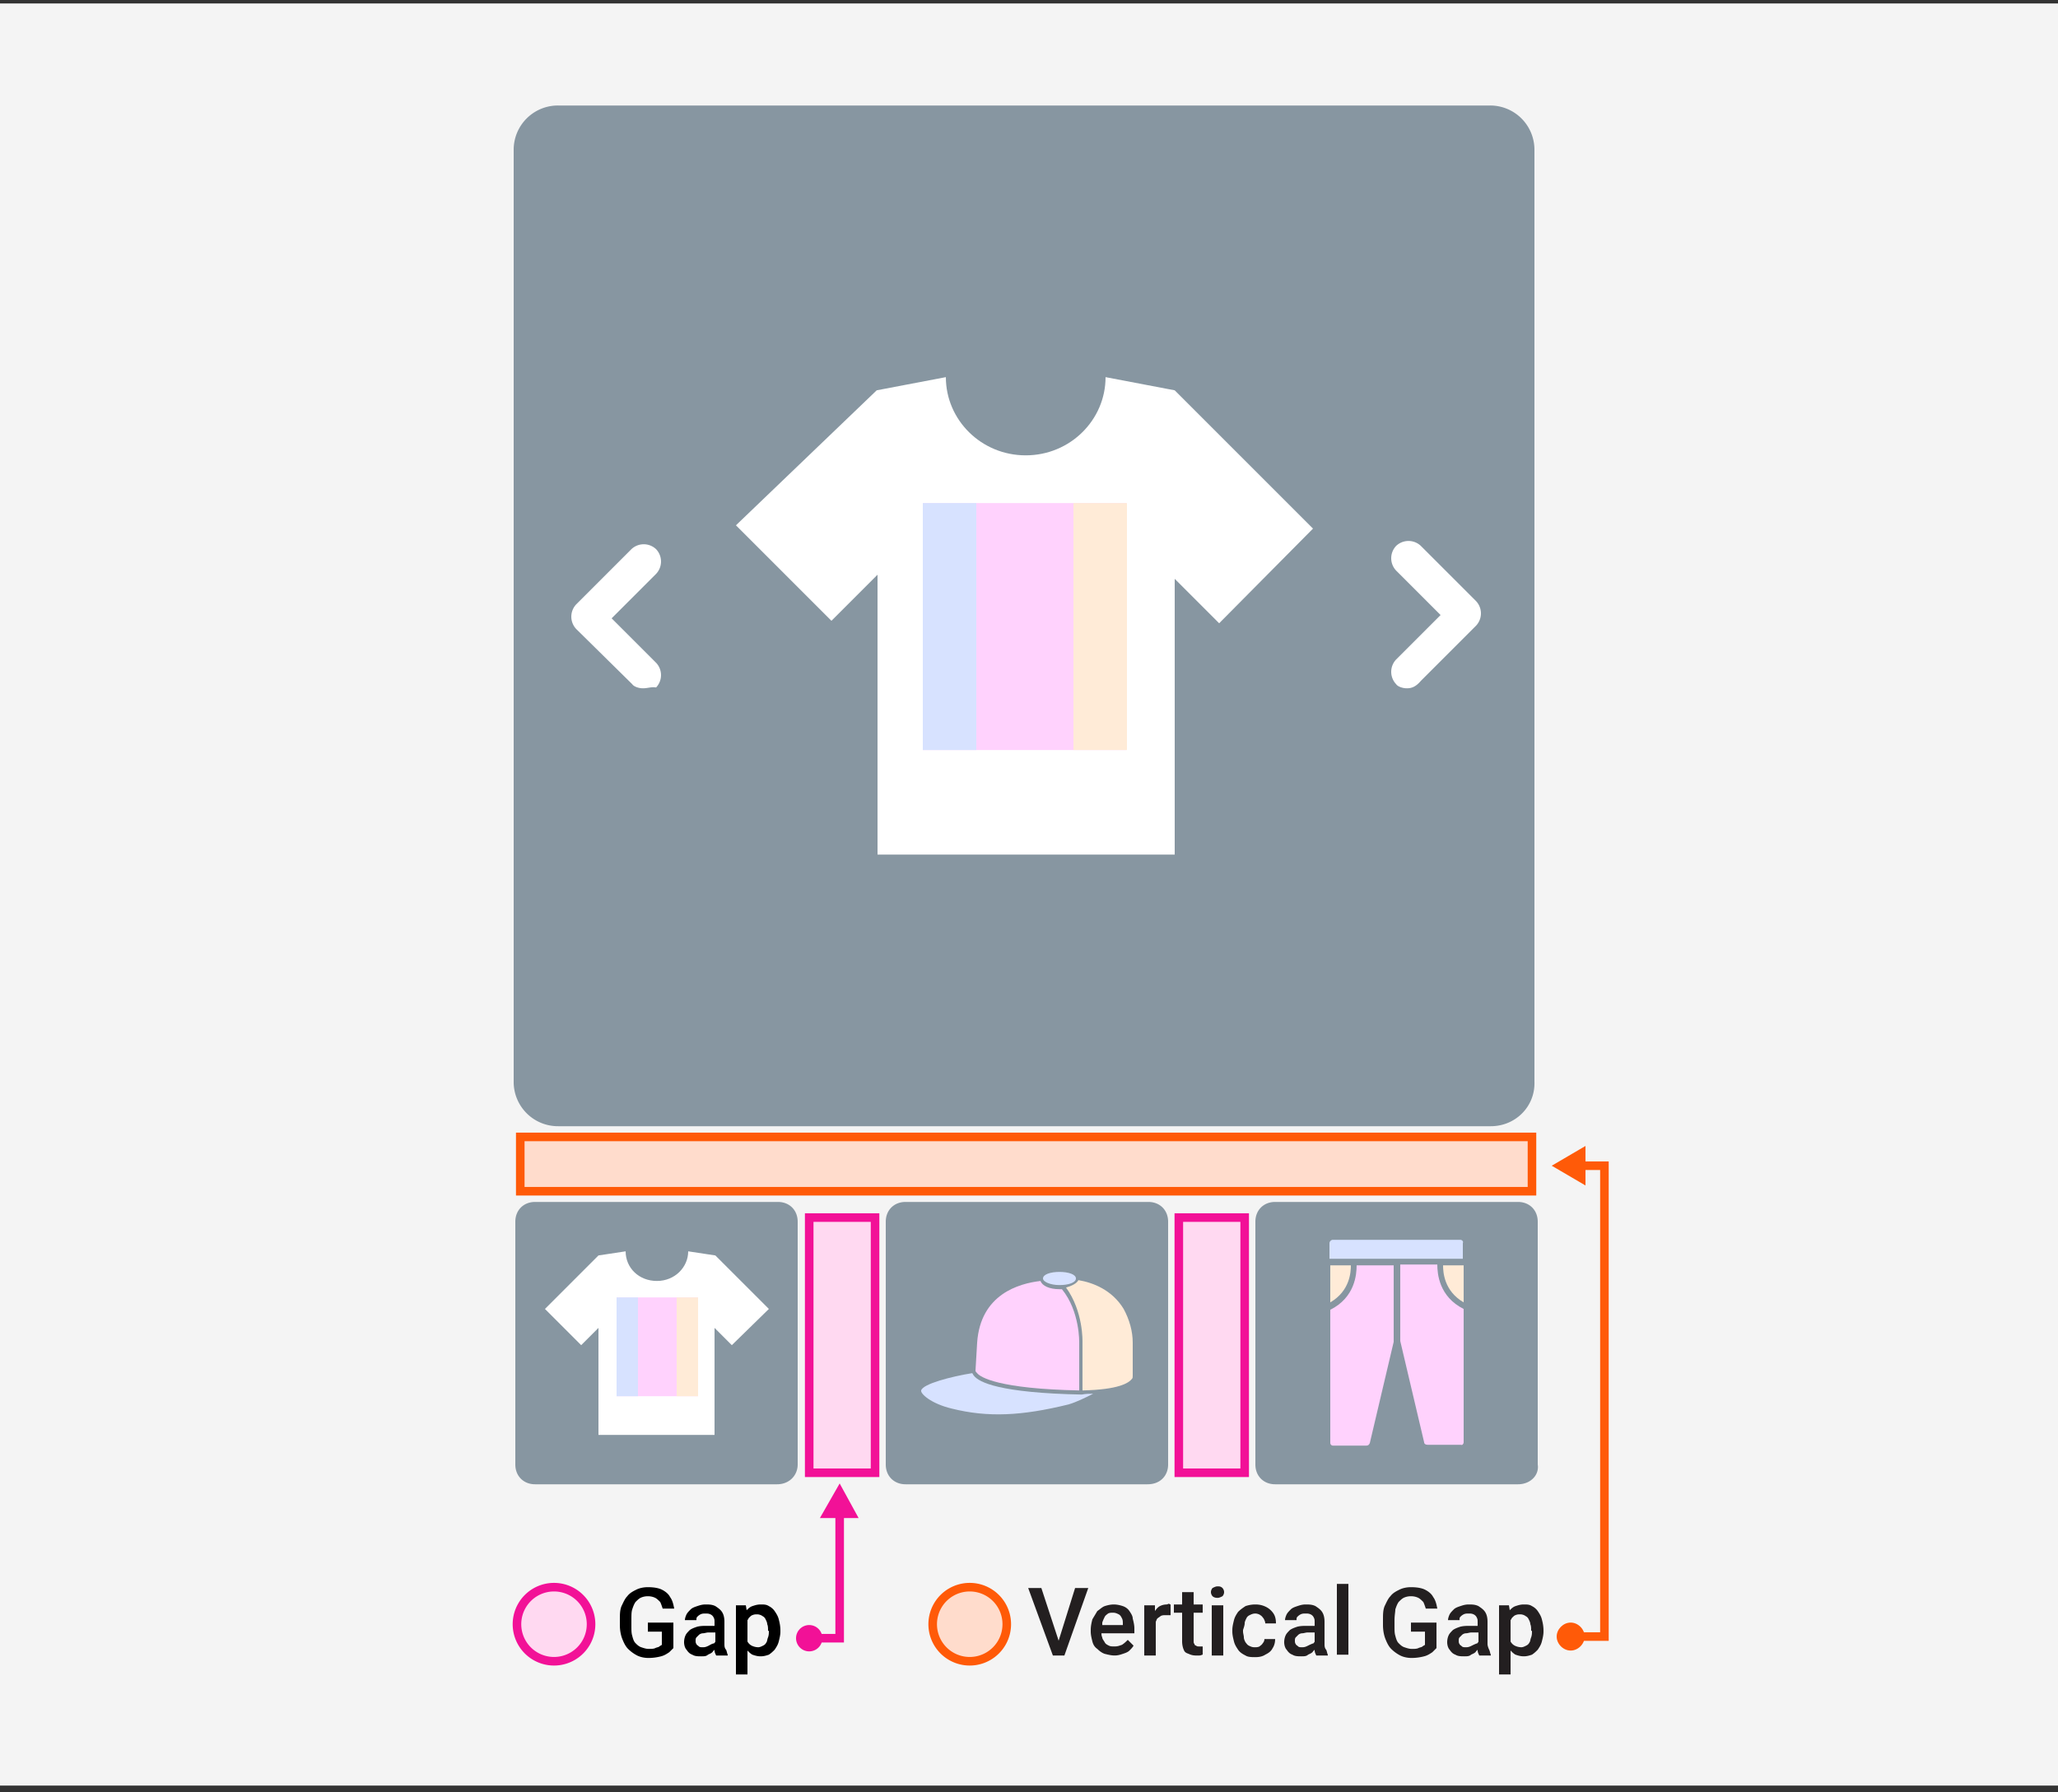 <svg xmlns="http://www.w3.org/2000/svg" width="240" height="209" fill="none" xmlns:v="https://vecta.io/nano"><rect width="100%" height="100%" fill="#333333" stroke="none"/><g clip-path="url(#A)"><path d="M240 .4H0v207.84h240V.4z" fill="#f4f4f4"/><path d="M90.624 173.104H62.4c-1.344 0-2.304-.96-2.304-2.304v-28.32c0-1.344.96-2.304 2.304-2.304h28.32c1.344 0 2.304.96 2.304 2.304v28.32c0 1.248-.96 2.304-2.4 2.304zm43.2 0H105.6c-1.344 0-2.304-.96-2.304-2.304v-28.32c0-1.344.96-2.304 2.304-2.304h28.32c1.344 0 2.304.96 2.304 2.304v28.32c0 1.248-.864 2.304-2.4 2.304zm43.2 0h-28.32c-1.344 0-2.304-.96-2.304-2.304v-28.32c0-1.344.96-2.304 2.304-2.304h28.32c1.344 0 2.304.96 2.304 2.304v28.32c.192 1.248-.864 2.304-2.304 2.304zm-3.168-41.76H65.088a5.16 5.16 0 0 1-5.184-5.184V17.488a5.16 5.16 0 0 1 5.184-5.184H173.76a5.16 5.16 0 0 1 5.184 5.184V126.16c.096 2.88-2.208 5.184-5.088 5.184z" fill="#8796a1"/><path d="M164.064 80.272c-.48 0-1.056-.192-1.248-.48a2.09 2.09 0 0 1 0-2.88L168 71.728l-5.184-5.184a2.09 2.09 0 0 1 0-2.88c.389-.369.904-.574 1.44-.574s1.051.206 1.44.574l6.432 6.432a2.09 2.09 0 0 1 0 2.88l-6.432 6.432c-.576.672-1.056.864-1.632.864zm-89.088 0c-.48 0-1.056-.192-1.248-.48L67.2 73.36c-.369-.389-.574-.904-.574-1.44s.206-1.051.574-1.44l6.432-6.432c.389-.369.904-.574 1.44-.574s1.051.206 1.44.574c.369.389.574.904.574 1.44s-.206 1.051-.574 1.44l-5.184 5.184 5.184 5.184c.369.389.574.904.574 1.44s-.206 1.051-.574 1.44c-.576-.096-.96.096-1.536.096z" fill="#fff"/><g fill="#000"><path d="M73.728 187.696c.096-.288.192-.576.384-.864.192-.192.384-.384.576-.48s.48-.192.864-.192.672.096.864.192.384.288.576.48c.096.192.192.48.288.768h1.344c-.096-.48-.192-.96-.48-1.344-.192-.384-.576-.672-.96-.864s-.96-.288-1.632-.288c-.48 0-.96.096-1.344.288s-.768.384-1.056.768c-.288.288-.48.768-.672 1.152-.192.48-.192.96-.192 1.632v.576c0 .576.096 1.152.288 1.632s.384.864.672 1.152a4.25 4.25 0 0 0 1.056.768c.384.192.864.288 1.344.288a5.81 5.81 0 0 0 1.44-.192c.384-.096.672-.288.96-.48l.48-.48v-2.976h-2.976v1.056h1.632v1.536c-.096.096-.192.096-.288.192s-.288.096-.48.192-.48.096-.768.096-.576-.096-.864-.192-.48-.288-.672-.48-.288-.48-.384-.864c-.096-.288-.096-.672-.096-1.152v-.576c0-.672 0-1.056.096-1.344zm10.752 4.032v-2.592c0-.48-.096-.864-.288-1.152s-.48-.48-.768-.672c-.384-.192-.768-.192-1.152-.192s-.672.096-.96.192-.576.192-.768.384-.384.384-.48.576-.192.48-.192.672h1.344c0-.192 0-.288.096-.384s.192-.192.384-.288.384-.096.576-.096.384 0 .576.096c.171.075.309.212.384.384.096.192.096.288.096.576v.384h-.864c-.384 0-.768 0-1.152.096-.288.096-.576.192-.864.384-.192.192-.384.384-.48.576s-.192.48-.192.864c0 .288.096.672.288.864.192.288.384.48.672.576.288.192.672.192 1.056.192.288 0 .576 0 .768-.192.192-.096.48-.192.576-.384l.192-.192v.096c0 .192.096.384.192.576h1.344v-.096c-.096-.192-.096-.384-.192-.576-.192-.192-.192-.48-.192-.672zm-1.824.192c-.192.096-.384.192-.672.192-.192 0-.384 0-.48-.096s-.288-.192-.288-.288c-.096-.096-.096-.288-.096-.384s0-.288.096-.384l.288-.288c.096-.096.288-.192.48-.192s.384-.096.672-.096h.768v1.056c0 .096-.096.096-.096.192-.384.096-.48.192-.672.288zm8.16-3.072c-.096-.384-.288-.672-.48-.96a1.8 1.8 0 0 0-.672-.576c-.288-.192-.576-.192-.96-.192s-.672.096-.96.192-.48.288-.672.48l-.096-.576h-1.152v8.064h1.344v-2.784c.192.192.384.384.576.48.288.096.576.192.96.192s.672-.096.96-.192c.288-.192.48-.384.672-.576.192-.288.384-.576.48-.96s.192-.768.192-1.152v-.096c0-.576-.096-.96-.192-1.344h0zm-1.152 1.344c0 .288 0 .48-.096.768-.096.192-.096.48-.192.576-.075.171-.213.308-.384.384-.192.096-.384.192-.576.192a1.81 1.81 0 0 1-.768-.192 1.16 1.16 0 0 1-.48-.48v-2.496c.096-.096.096-.192.192-.288s.288-.288.384-.288c.192-.096.384-.096.576-.096s.48.096.576.192c.171.075.309.212.384.384.096.192.192.384.192.576.096.192.096.48.096.768h.096z"/></g><g fill="#231f20"><path d="M140.064 192.016h-.288c-.096 0-.192 0-.288-.096-.096 0-.192-.096-.192-.192-.096-.096-.096-.192-.096-.384v-3.264h1.056v-.96H139.2v-1.44h-1.344v1.44h-.96v.96h.96v3.36c0 .384.096.768.192.96.096.288.288.384.576.48a1.81 1.81 0 0 0 .768.192h.48c.192 0 .288-.096.384-.096v-.96h-.192zm-4.032-4.896a1.81 1.81 0 0 0-.768.192c-.192.096-.384.288-.576.576v-.672h-1.248v5.856h1.344v-3.936c.096-.192.096-.288.192-.384s.288-.192.384-.288c.192-.096.384-.096.576-.096h.288.288v-1.248s-.096 0-.192-.096c-.192.096-.288.096-.288.096zm-12.576 4.224l-2.016-6.144h-1.536l2.88 7.872h.288.672.384l2.784-7.872h-1.536l-1.92 6.144zm17.856-4.128h1.344v5.856h-1.344v-5.856zm32.16 4.512v-2.592c0-.48-.096-.864-.288-1.152s-.48-.48-.768-.672c-.384-.192-.768-.192-1.152-.192s-.672.096-.96.192-.576.192-.768.384-.384.384-.48.576-.192.48-.192.672h1.344c0-.192 0-.288.096-.384s.192-.192.384-.288.384-.096.576-.096.384 0 .576.096a.74.74 0 0 1 .384.384c.096.192.096.288.096.576v.384h-.864c-.384 0-.768 0-1.152.096-.288.096-.576.192-.864.384-.192.192-.384.384-.48.576s-.192.48-.192.864c0 .288.096.672.288.864.192.288.384.48.672.576.288.192.672.192 1.056.192.288 0 .576 0 .768-.192.192-.096.48-.192.576-.384l.192-.192v.096c0 .192.096.384.192.576h1.344v-.096c-.096-.192-.096-.384-.192-.576s-.192-.48-.192-.672zm-1.824.192c-.192.096-.384.192-.672.192-.192 0-.384 0-.48-.096s-.288-.192-.288-.288c-.096-.096-.096-.288-.096-.384s0-.288.096-.384l.288-.288c.096-.096.288-.192.48-.192s.384-.096.672-.096h.768v1.056c0 .096-.096.096-.096.192-.288.096-.48.192-.672.288zm8.16-3.072c-.096-.384-.288-.672-.48-.96a1.8 1.8 0 0 0-.672-.576c-.288-.192-.576-.192-.96-.192s-.672.096-.96.192-.48.288-.672.48l-.096-.576h-1.152v8.064h1.344v-2.784c.192.192.384.384.576.48.288.096.576.192.96.192s.672-.096.96-.192c.288-.192.48-.384.672-.576.192-.288.384-.576.48-.96s.192-.768.192-1.152v-.096c0-.576-.096-.96-.192-1.344h0zm-1.152 1.344c0 .288 0 .48-.096.768-.096.192-.096.48-.192.576a.75.75 0 0 1-.384.384c-.192.096-.384.192-.576.192a1.81 1.81 0 0 1-.768-.192 1.16 1.16 0 0 1-.48-.48v-2.496c.096-.096.096-.192.192-.288s.288-.288.384-.288c.192-.096.384-.096.576-.096s.48.096.576.192a.74.74 0 0 1 .384.384c.096.192.192.384.192.576.096.192.096.48.096.768h.096zm-46.944-2.304c-.192-.288-.48-.48-.768-.576s-.672-.192-1.056-.192-.768.096-1.056.192-.576.384-.864.576l-.576.96c-.096.384-.192.768-.192 1.248v.192c0 .384.096.768.192 1.152s.288.672.576.864c.288.288.576.48.864.576.384.096.768.192 1.152.192s.672-.096.96-.192.576-.192.768-.384.384-.384.48-.576l-.672-.672c-.192.192-.384.384-.672.576-.288.096-.48.192-.864.192-.288 0-.48 0-.672-.096s-.384-.192-.48-.384-.288-.384-.288-.576c-.096-.192-.096-.384-.096-.48h3.84v-.576c0-.384-.096-.768-.192-1.152 0-.288-.192-.576-.384-.864zm-.672 1.632h-2.496v-.288c.096-.288.192-.48.288-.672s.288-.288.384-.384c.192-.096.384-.096.576-.096.288 0 .48.096.672.192s.288.288.384.48.096.384.096.672v.096h.096zm24.864-4.8h1.344v8.256h-1.344v-8.256zm6.816 2.976c.096-.288.192-.576.384-.864.192-.192.384-.384.576-.48s.48-.192.864-.192.672.096.864.192.384.288.576.48c.096.192.192.48.288.768h1.344c-.096-.48-.192-.96-.48-1.344-.192-.384-.576-.672-.96-.864s-.96-.288-1.632-.288c-.48 0-.96.096-1.344.288s-.768.384-1.056.768c-.288.288-.48.768-.672 1.152-.192.48-.192.96-.192 1.632v.576c0 .576.096 1.152.288 1.632s.384.864.672 1.152c.31.309.667.568 1.056.768.384.192.864.288 1.344.288a5.81 5.81 0 0 0 1.44-.192c.384-.096.672-.288.96-.48l.48-.48v-2.976h-2.976v1.056h1.632v1.536c-.096.096-.192.096-.288.192s-.288.096-.48.192-.48.096-.768.096-.576-.096-.864-.192-.48-.288-.672-.48-.288-.48-.384-.864c-.096-.288-.096-.672-.096-1.152v-.576c0-.672.096-1.056.096-1.344zm-8.256 4.032v-2.592c0-.48-.096-.864-.288-1.152s-.48-.48-.768-.672c-.384-.192-.768-.192-1.152-.192s-.672.096-.96.192-.576.192-.768.384-.384.384-.48.576-.192.48-.192.672h1.344c0-.192 0-.288.096-.384s.192-.192.384-.288.384-.096.576-.096.384 0 .576.096a.74.74 0 0 1 .384.384c.096.192.096.288.096.576v.384h-.864c-.384 0-.768 0-1.152.096-.288.096-.576.192-.864.384-.192.192-.384.384-.48.576s-.192.48-.192.864c0 .288.096.672.288.864.192.288.384.48.672.576.288.192.672.192 1.056.192.288 0 .576 0 .768-.192.192-.096.48-.192.576-.384l.192-.192v.096c0 .192.096.384.192.576h1.344v-.096c-.096-.192-.096-.384-.192-.576-.192-.192-.192-.48-.192-.672zm-1.92.192c-.192.096-.384.192-.672.192-.192 0-.384 0-.48-.096s-.288-.192-.288-.288c-.096-.096-.096-.288-.096-.384s0-.288.096-.384l.288-.288c.096-.096.288-.192.48-.192s.384-.096.672-.096h.768v1.056c0 .096-.096.096-.096.192-.288.096-.48.192-.672.288zm-10.56-6.912c-.192 0-.384.096-.576.192-.096.096-.192.288-.192.48s.096.384.192.48.288.192.576.192c.192 0 .384-.096.576-.192.096-.096.192-.288.192-.48s-.096-.384-.192-.48c-.192-.192-.384-.192-.576-.192zm3.168 4.32c0-.192.096-.384.192-.576a.74.74 0 0 1 .384-.384c.192-.096.384-.192.672-.192.192 0 .48.096.576.192.192.096.288.288.384.384.096.192.192.384.192.576h1.248c0-.48-.096-.864-.288-1.152a2.27 2.27 0 0 0-.864-.768c-.384-.192-.768-.288-1.248-.288-.392 0-.781.065-1.152.192-.288.192-.576.384-.864.672-.192.288-.384.576-.48.96s-.192.768-.192 1.152v.192c0 .384.096.768.192 1.152s.288.672.48.96.48.48.864.672c.288.192.768.192 1.152.192.48 0 .864-.096 1.152-.288.384-.192.672-.384.864-.768.192-.288.288-.672.288-1.056h-1.248c0 .192-.096.384-.192.48-.096.192-.288.288-.384.384-.192.096-.384.096-.576.096-.288 0-.48-.096-.672-.192s-.288-.288-.384-.384c-.096-.192-.192-.384-.192-.576s-.096-.48-.096-.672v-.192c.096-.288.192-.576.192-.768z"/></g><path d="M97.92 175.888v15.168h-3.744" stroke="#f21197" stroke-miterlimit="10"/><path d="M95.616 177.04l2.304-4.032 2.208 4.032h-4.512zm-1.248 15.552c.407 0 .798-.162 1.086-.45s.45-.679.45-1.086-.162-.798-.45-1.086-.679-.45-1.086-.45-.798.162-1.086.45-.45.678-.45 1.086.162.798.45 1.086.679.45 1.086.45z" fill="#f21197"/><path d="M182.784 190.864h4.32v-54.912h-3.264" stroke="#ff5a08" stroke-miterlimit="10"/><path d="M183.168 192.496c.864 0 1.632-.768 1.632-1.632s-.768-1.632-1.632-1.632-1.632.768-1.632 1.632.768 1.632 1.632 1.632zm1.728-58.848l-3.936 2.304 3.936 2.304v-4.608z" fill="#ff5a08"/><path d="M89.664 152.656l-6.24-6.24-3.168-.48c0 1.824-1.536 3.456-3.648 3.456s-3.648-1.536-3.648-3.456l-3.168.48-6.24 6.24 4.224 4.224 2.016-2.016v12.48h13.536v-12.48l2.016 2.016 4.32-4.224z" fill="#fff"/><path d="M81.408 151.312h-9.504v11.52h9.504v-11.52z" fill="#ffd2fd"/><path d="M74.4 151.312h-2.496v11.52H74.4v-11.52z" fill="#d7e2ff"/><path d="M81.408 151.312h-2.496v11.52h2.496v-11.52z" fill="#ffebd7"/><path d="M110.976 164.272c4.224 1.056 8.16.864 13.632-.48.96-.288 1.92-.768 2.88-1.248-.384 0-.864 0-1.344.096-9.6-.192-12-1.44-12.576-2.208-.096-.096-.096-.192-.192-.288-2.4.384-5.76 1.248-5.952 2.016-.096.384 1.152 1.536 3.552 2.112z" fill="#d7e2ff"/><path d="M125.856 162.16v-5.568s.096-3.648-2.016-6.24h-.288c-1.152 0-2.016-.384-2.208-.96-2.496.288-7.008 1.536-7.392 7.2l-.192 3.264c0 .096.096.192.192.288.384.48 2.496 1.824 11.904 2.016z" fill="#ffd2fd"/><path d="M126.24 156.592v5.568c4.224-.096 5.376-.864 5.76-1.344.096-.096.096-.192.096-.384v-.096-3.744c0-1.344-.384-2.688-1.056-3.936-1.344-2.208-3.552-3.072-5.28-3.36-.192.384-.768.672-1.44.864 2.016 2.784 1.92 6.24 1.92 6.432z" fill="#ffebd7"/><path d="M125.472 149.104c0 .48-.864.768-1.92.768s-1.92-.384-1.92-.768c0-.48.864-.768 1.92-.768s1.92.288 1.92.768zm44.832-4.512h-14.88c-.192 0-.384.192-.384.384v1.824h15.552v-1.824c.096-.192-.096-.384-.288-.384z" fill="#d7e2ff"/><path d="M170.688 151.888v-4.32h-2.4c0 .768.096 2.976 2.4 4.32zm-15.552 0c2.304-1.344 2.4-3.552 2.4-4.32h-2.4v4.32z" fill="#ffebd7"/><path d="M170.688 168.208v-15.552c-2.88-1.44-3.072-4.128-3.072-5.184h-4.32v8.928l2.784 11.808c0 .192.192.288.384.288h3.936c.096.096.288-.096.288-.288zm-15.264.384h3.936c.192 0 .288-.096.384-.288l2.784-11.808v-8.928h-4.32c0 1.056-.192 3.744-3.072 5.184v15.552c0 .096.096.288.288.288z" fill="#ffd2fd"/><path d="M153.12 61.648L136.992 45.52l-8.064-1.536c0 4.992-4.128 9.12-9.312 9.12s-9.312-4.128-9.312-9.12l-8.064 1.536-16.416 15.744L96.96 72.4l5.376-5.376v32.64h34.656v-32.16l5.184 5.184 10.944-11.04z" fill="#fff"/><path d="M131.328 58.672h-23.712v28.8h23.712v-28.8z" fill="#ffd2fd"/><path d="M113.856 58.672h-6.24v28.8h6.24v-28.8z" fill="#d7e2ff"/><path d="M131.424 58.672h-6.24v28.8h6.24v-28.8z" fill="#ffebd7"/><g stroke-miterlimit="10"><path d="M94.368 142h7.68v29.76h-7.68V142zm43.104 0h7.68v29.76h-7.68V142z" fill="#ffd9f1" stroke="#f21197"/><g stroke="#ff5a08" fill="#ffdccc"><path d="M60.672 132.592h117.984v6.336H60.672v-6.336z"/></g></g><path d="M113.088 193.744a4.32 4.32 0 1 0 0-8.64 4.32 4.32 0 0 0 0 8.64z" fill="#ffdccc" stroke="#ff5a08"/><path d="M64.608 193.744a4.32 4.32 0 0 0 0-8.64 4.32 4.32 0 0 0 0 8.64z" fill="#ffd9f1" stroke="#f21197"/></g><defs><clipPath id="A"><path fill="#fff" transform="translate(0 .4)" d="M0 0h240v208.32H0z"/></clipPath></defs></svg>